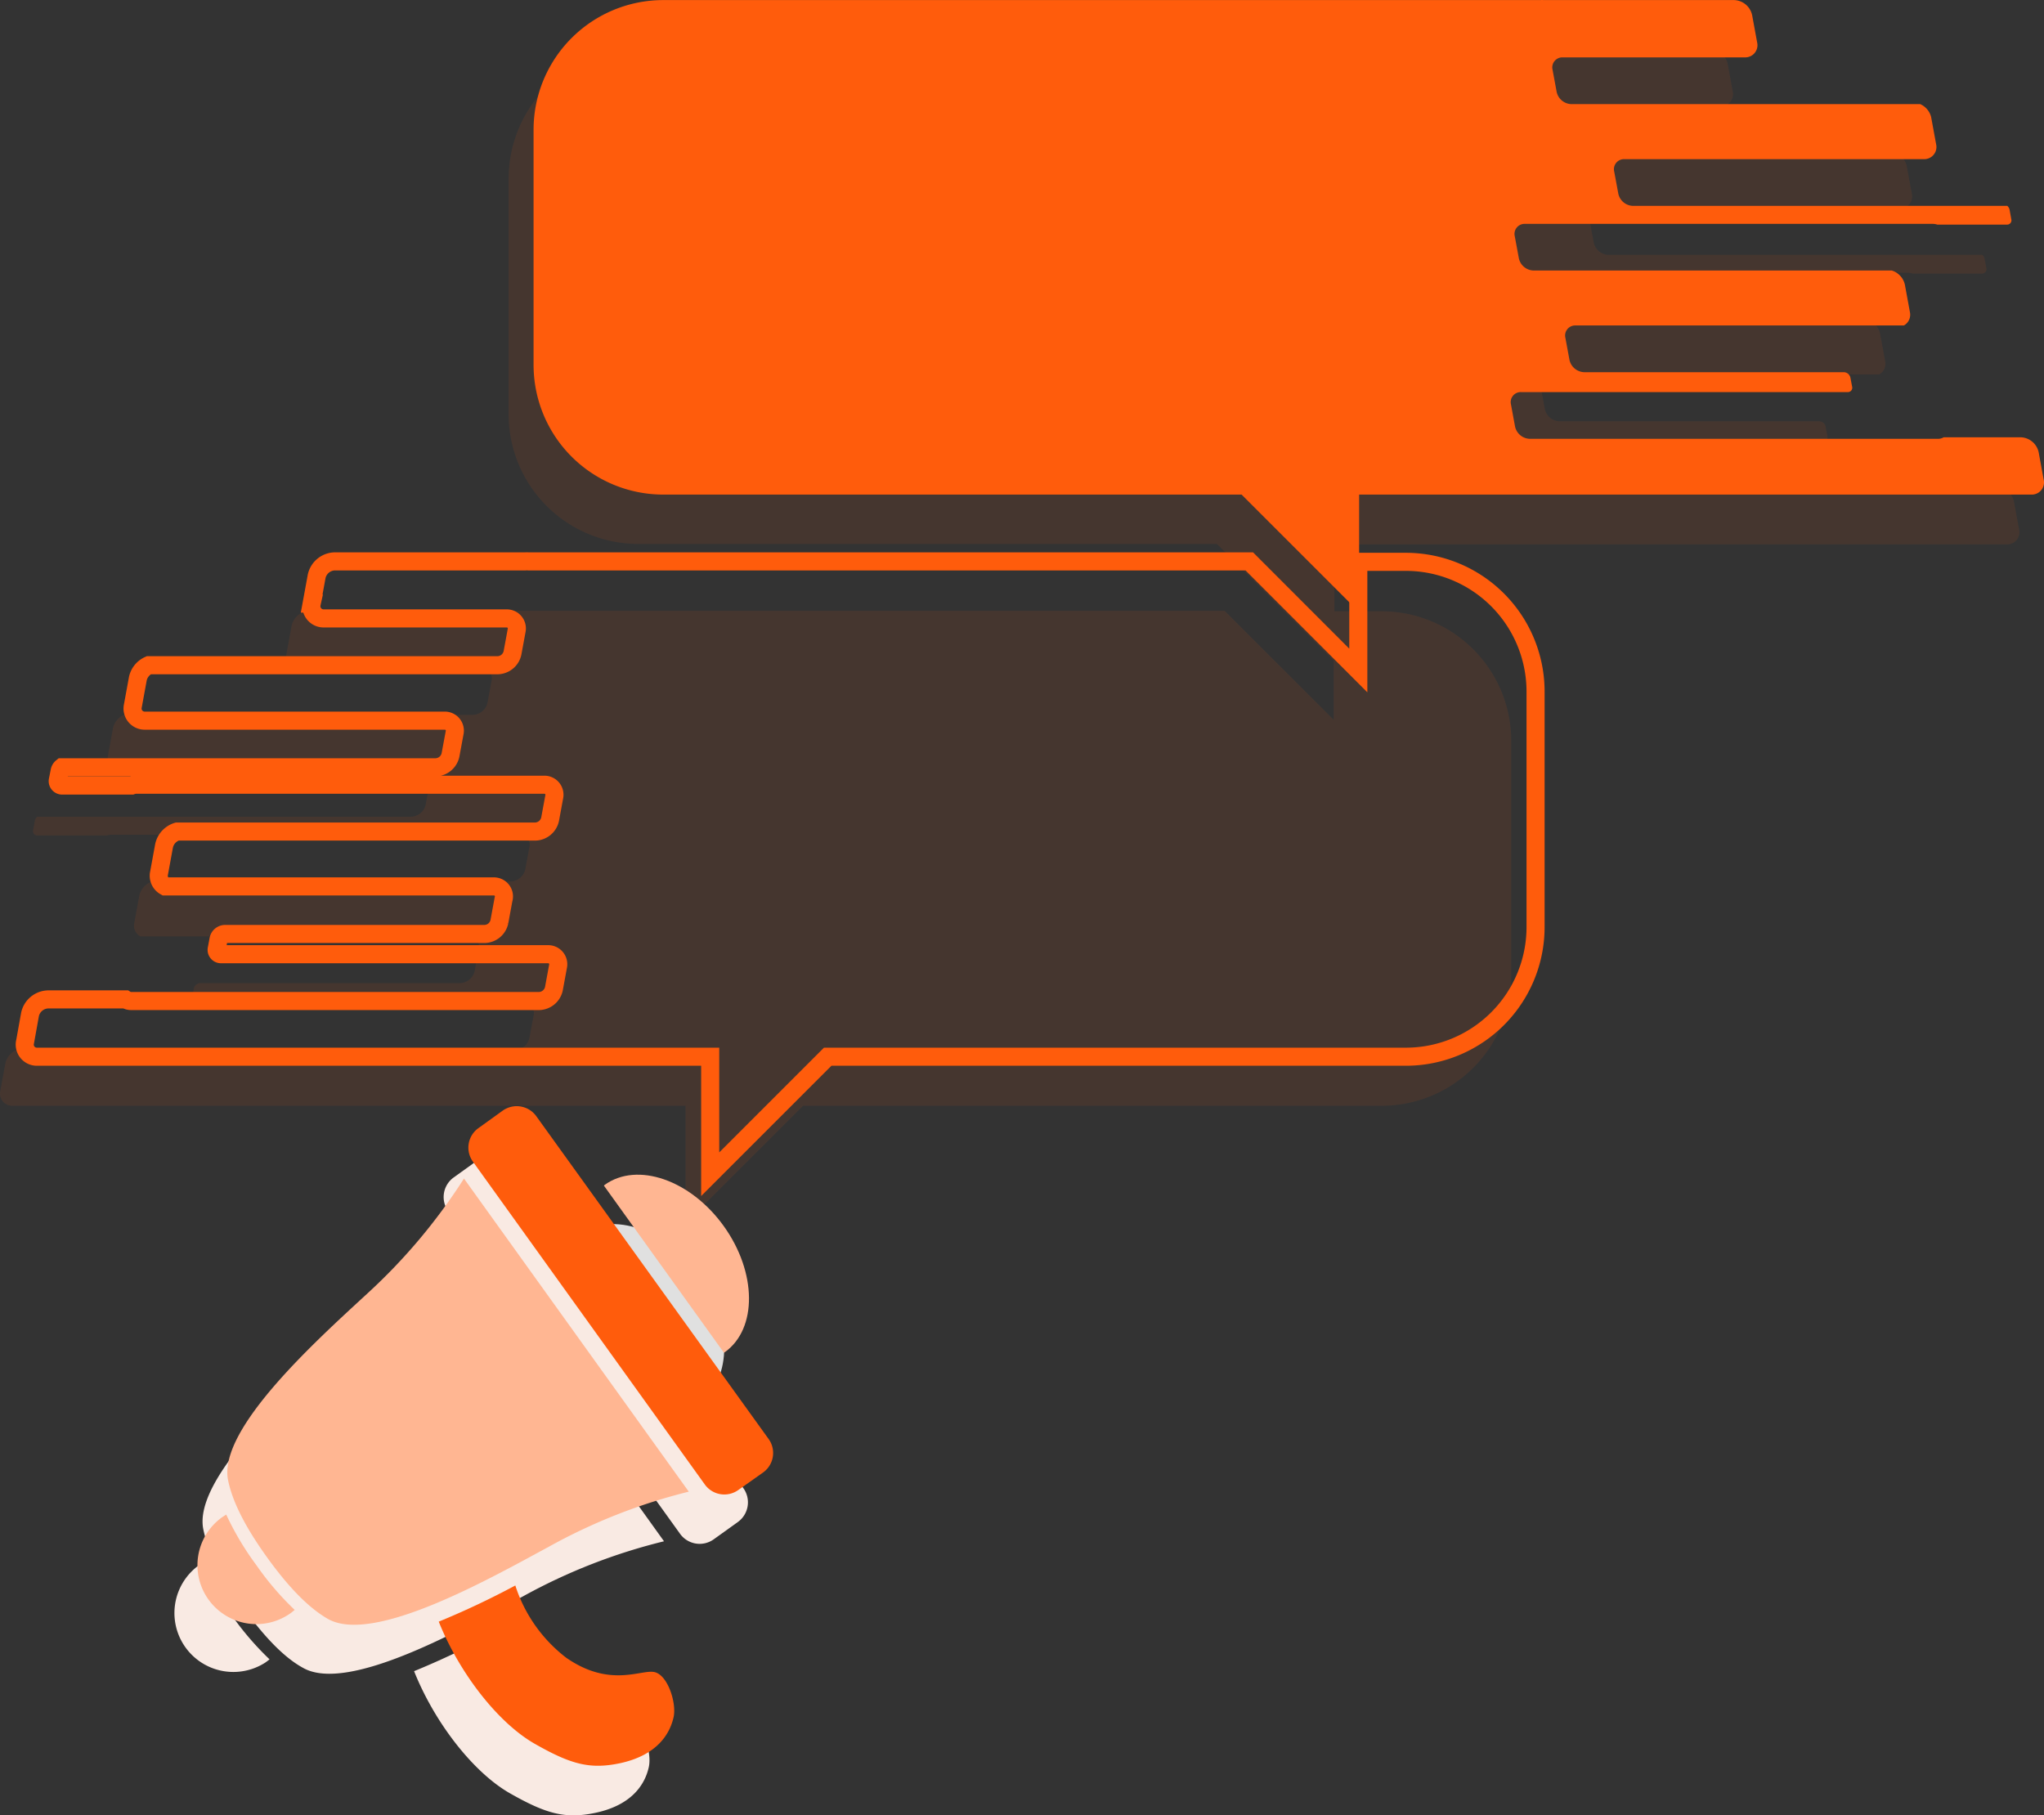 <svg xmlns="http://www.w3.org/2000/svg" width="226.127" height="200.84" viewBox="0 0 226.127 200.84">
  <rect x="0" y="0" width="226.127" height="200.84" fill="#333333" stroke="none"/>
  <g id="OBJECTS" transform="translate(-59.441 -247.482)">
    <path id="Контур_11140" data-name="Контур 11140" d="M223.33,62l-.55-3a2.11,2.11,0,0,0-2-1.67h-8.57a1.13,1.13,0,0,1-.62.18H166.47a1.72,1.72,0,0,1-1.63-1.37l-.45-2.44a1.11,1.11,0,0,1,1.12-1.37h36.14a.48.48,0,0,0,.49-.59l-.2-1.06a.74.74,0,0,0-.7-.59H172.49a1.71,1.71,0,0,1-1.62-1.37l-.45-2.44a1.11,1.11,0,0,1,1.11-1.37h36.33a1.35,1.35,0,0,0,.66-1.49l-.55-3a2.08,2.08,0,0,0-1.45-1.58H166.88a1.73,1.73,0,0,1-1.62-1.37l-.45-2.44a1.11,1.11,0,0,1,1.12-1.37h45.14a1.28,1.28,0,0,1,.48.09h7.68a.49.49,0,0,0,.49-.6l-.2-1.05a.68.68,0,0,0-.25-.42H177.91a1.74,1.74,0,0,1-1.63-1.37l-.45-2.44A1.11,1.11,0,0,1,177,26.55h33.11a1.34,1.34,0,0,0,1.36-1.67l-.55-3a2.1,2.1,0,0,0-1.21-1.49h-38.6a1.72,1.72,0,0,1-1.62-1.37L169,16.61a1.11,1.11,0,0,1,1.12-1.37H190.3a1.35,1.35,0,0,0,1.36-1.67l-.55-3a2.1,2.1,0,0,0-2-1.67H168a1.55,1.55,0,0,0-.31,0H70.6A14.36,14.36,0,0,0,56.24,23.29v26A14.35,14.35,0,0,0,70.6,63.66h64l12.92,12.92v6.54L135.45,71.06H55.68a1.66,1.66,0,0,0-.32,0H34.23a2.11,2.11,0,0,0-2,1.67l-.55,3a1.35,1.35,0,0,0,1.36,1.67H53.25a1.11,1.11,0,0,1,1.11,1.37l-.45,2.43a1.71,1.71,0,0,1-1.62,1.37H13.69A2.12,2.12,0,0,0,12.48,84l-.55,3a1.35,1.35,0,0,0,1.36,1.67H46.41a1.11,1.11,0,0,1,1.11,1.37l-.45,2.43a1.71,1.71,0,0,1-1.62,1.37H4.08a.79.79,0,0,0-.25.42l-.19,1.06a.47.47,0,0,0,.48.59H11.8a1.61,1.61,0,0,1,.48-.08H57.43a1.11,1.11,0,0,1,1.11,1.37l-.45,2.43A1.71,1.71,0,0,1,56.47,101H16.83a2.13,2.13,0,0,0-1.45,1.58l-.55,3a1.36,1.36,0,0,0,.67,1.5H51.82a1.11,1.11,0,0,1,1.12,1.37l-.45,2.43a1.72,1.72,0,0,1-1.63,1.37H22.12a.76.76,0,0,0-.71.6l-.19,1a.48.48,0,0,0,.48.6H57.84a1.11,1.11,0,0,1,1.16,1.4l-.45,2.43a1.72,1.72,0,0,1-1.62,1.37H11.75a1.19,1.19,0,0,1-.63-.17H2.56a2.1,2.1,0,0,0-2,1.67l-.55,3a1.35,1.35,0,0,0,1.36,1.67H75.81v13l13-13h64a14.35,14.35,0,0,0,14.35-14.36v-26a14.35,14.35,0,0,0-14.35-14.35H147.6v-7.4H222A1.35,1.35,0,0,0,223.33,62Z" transform="translate(59.47 244)" fill="rgba(255,92,12,0.09)"/>
    <path id="Контур_11141" data-name="Контур 11141" d="M56.56,132.43a2.67,2.67,0,0,0-3.71-.61l-2.69,1.93a2.67,2.67,0,0,0-.61,3.72l25.66,35.71a2.67,2.67,0,0,0,3.71.61l2.69-1.93a2.68,2.68,0,0,0,.61-3.72Z" transform="translate(59.47 244)" fill="#f9eae3"/>
    <path id="Контур_11142" data-name="Контур 11142" d="M37.89,152c-5.6,5.18-16.56,15-15.43,20.66.42,2.08,1.63,4.8,4.31,8.54s4.88,5.8,6.72,6.8c5,2.87,17.81-4.37,24.51-8a63.32,63.32,0,0,1,15.43-6L48.57,139.34A63.31,63.31,0,0,1,37.89,152Z" transform="translate(59.47 244)" fill="#f9eae3"/>
    <path id="Контур_11143" data-name="Контур 11143" d="M69.58,193.94c-1.48-.24-4.9,1.76-9.69-1.57a16.26,16.26,0,0,1-5.64-8,89.909,89.909,0,0,1-8.47,4c2.33,5.83,6.64,11.26,10.62,13.52s6.1,2.86,9.45,2.15c4.05-.86,5.48-3.16,5.9-5.07C72.11,197.34,71.09,194.19,69.58,193.94Z" transform="translate(59.47 244)" fill="#f9eae3"/>
    <path id="Контур_11144" data-name="Контур 11144" d="M25.55,182.11a32.21,32.21,0,0,1-3.33-5.59,4.659,4.659,0,0,0-.47.3,6.52,6.52,0,0,0,7.6,10.58c.15-.11.3-.22.44-.34a32.74,32.74,0,0,1-4.24-4.95Z" transform="translate(59.47 244)" fill="#f9eae3"/>
    <path id="Контур_11145" data-name="Контур 11145" d="M77.31,144.6c-3.67-5.11-9.57-7.16-13.17-4.57l-.1.08L77.33,158.6l.11-.07C81,156,81,149.71,77.31,144.6Z" transform="translate(59.47 244)" fill="#e0e0e0"/>
    <path id="Контур_11146" data-name="Контур 11146" d="M138.18,65.59H58.41a1.55,1.55,0,0,0-.31,0H37a2.1,2.1,0,0,0-2,1.67l-.55,3A1.35,1.35,0,0,0,35.8,71.9H56a1.11,1.11,0,0,1,1.12,1.37l-.45,2.44A1.72,1.72,0,0,1,55,77.08H16.43a2.12,2.12,0,0,0-1.21,1.49l-.55,3A1.34,1.34,0,0,0,16,83.21H49.14a1.11,1.11,0,0,1,1.12,1.37L49.81,87a1.72,1.72,0,0,1-1.62,1.37H6.82a.7.7,0,0,0-.25.42l-.2,1a.49.49,0,0,0,.49.6h7.68a1.51,1.51,0,0,1,.48-.09H60.16a1.11,1.11,0,0,1,1.12,1.37l-.45,2.44a1.73,1.73,0,0,1-1.62,1.37H19.57a2.12,2.12,0,0,0-1.45,1.58l-.55,3a1.35,1.35,0,0,0,.66,1.49H54.56A1.11,1.11,0,0,1,55.67,103l-.45,2.44a1.71,1.71,0,0,1-1.62,1.37H24.85a.75.75,0,0,0-.7.59l-.2,1.06a.48.48,0,0,0,.49.59H60.58a1.11,1.11,0,0,1,1.12,1.37l-.45,2.44a1.72,1.72,0,0,1-1.63,1.37H14.48a1.13,1.13,0,0,1-.62-.18H5.29a2.11,2.11,0,0,0-2,1.67l-.54,3a1.34,1.34,0,0,0,1.36,1.67H78.54v13l13-13h64A14.35,14.35,0,0,0,169.85,106V80a14.36,14.36,0,0,0-14.36-14.36h-5.25V77.66Z" transform="translate(59.47 244)" fill="none" stroke="#ff5c0c" stroke-width="2"/>
    <path id="Контур_11147" data-name="Контур 11147" d="M226.06,56.53l-.55-3a2.1,2.1,0,0,0-2-1.67H215a1.18,1.18,0,0,1-.62.17H169.2a1.72,1.72,0,0,1-1.62-1.36l-.45-2.44a1.11,1.11,0,0,1,1.12-1.37h36.14a.48.48,0,0,0,.48-.6l-.19-1a.76.76,0,0,0-.71-.6H175.23a1.73,1.73,0,0,1-1.63-1.36l-.45-2.44a1.11,1.11,0,0,1,1.12-1.37H210.6a1.37,1.37,0,0,0,.66-1.5l-.55-3a2.13,2.13,0,0,0-1.45-1.58H169.62A1.71,1.71,0,0,1,168,32.05l-.45-2.43a1.11,1.11,0,0,1,1.11-1.37h45.15a1.61,1.61,0,0,1,.48.08H222a.47.47,0,0,0,.48-.59l-.19-1.06a.79.79,0,0,0-.25-.42h-41.4A1.71,1.71,0,0,1,179,24.89l-.45-2.43a1.11,1.11,0,0,1,1.11-1.37H212.8a1.35,1.35,0,0,0,1.36-1.67l-.55-3A2.14,2.14,0,0,0,212.4,15H173.8a1.71,1.71,0,0,1-1.62-1.37l-.45-2.43a1.11,1.11,0,0,1,1.11-1.37H193a1.35,1.35,0,0,0,1.36-1.67l-.55-3a2.11,2.11,0,0,0-2-1.67H170.73a1.66,1.66,0,0,0-.32,0H73.33A14.35,14.35,0,0,0,59,17.82v26A14.35,14.35,0,0,0,73.33,58.2h64l13,13v-13H224.7a1.35,1.35,0,0,0,1.36-1.67Z" transform="translate(59.47 244)" fill="#ff5c0c"/>
    <path id="Контур_11148" data-name="Контур 11148" d="M81.66,168.32a2.66,2.66,0,0,1-3.72-.61L52.29,132a2.65,2.65,0,0,1,.61-3.71l2.68-1.93a2.67,2.67,0,0,1,3.72.61L85,162.68a2.65,2.65,0,0,1-.61,3.71Z" transform="translate(59.47 244)" fill="#ff5c0c"/>
    <path id="Контур_11149" data-name="Контур 11149" d="M51.3,133.87a63.64,63.64,0,0,1-10.67,12.7c-5.6,5.17-16.56,15-15.43,20.66.42,2.08,1.62,4.8,4.31,8.54s4.88,5.75,6.72,6.81c5,2.87,17.81-4.38,24.5-8a63.28,63.28,0,0,1,15.44-6.07Z" transform="translate(59.47 244)" fill="#ffb692"/>
    <path id="Контур_11150" data-name="Контур 11150" d="M74.49,193.46c.35-1.58-.66-4.74-2.17-5s-4.91,1.75-9.7-1.57a16.39,16.39,0,0,1-5.64-8,91.243,91.243,0,0,1-8.47,4c2.34,5.83,6.64,11.25,10.63,13.52s6.09,2.85,9.44,2.14C72.63,197.67,74.06,195.37,74.49,193.46Z" transform="translate(59.47 244)" fill="#ff5c0c"/>
    <path id="Контур_11151" data-name="Контур 11151" d="M25,171.05c-.16.09-.31.2-.47.3a6.52,6.52,0,1,0,7.61,10.59c.15-.11.29-.23.43-.35a32.12,32.12,0,0,1-4.23-4.94,32,32,0,0,1-3.34-5.6Z" transform="translate(59.47 244)" fill="#ffb692"/>
    <path id="Контур_11152" data-name="Контур 11152" d="M80.17,153.07c3.6-2.59,3.54-8.83-.13-13.94s-9.56-7.15-13.16-4.57l-.1.09,13.28,18.49Z" transform="translate(59.47 244)" fill="#ffb692"/>
  </g>
</svg>
